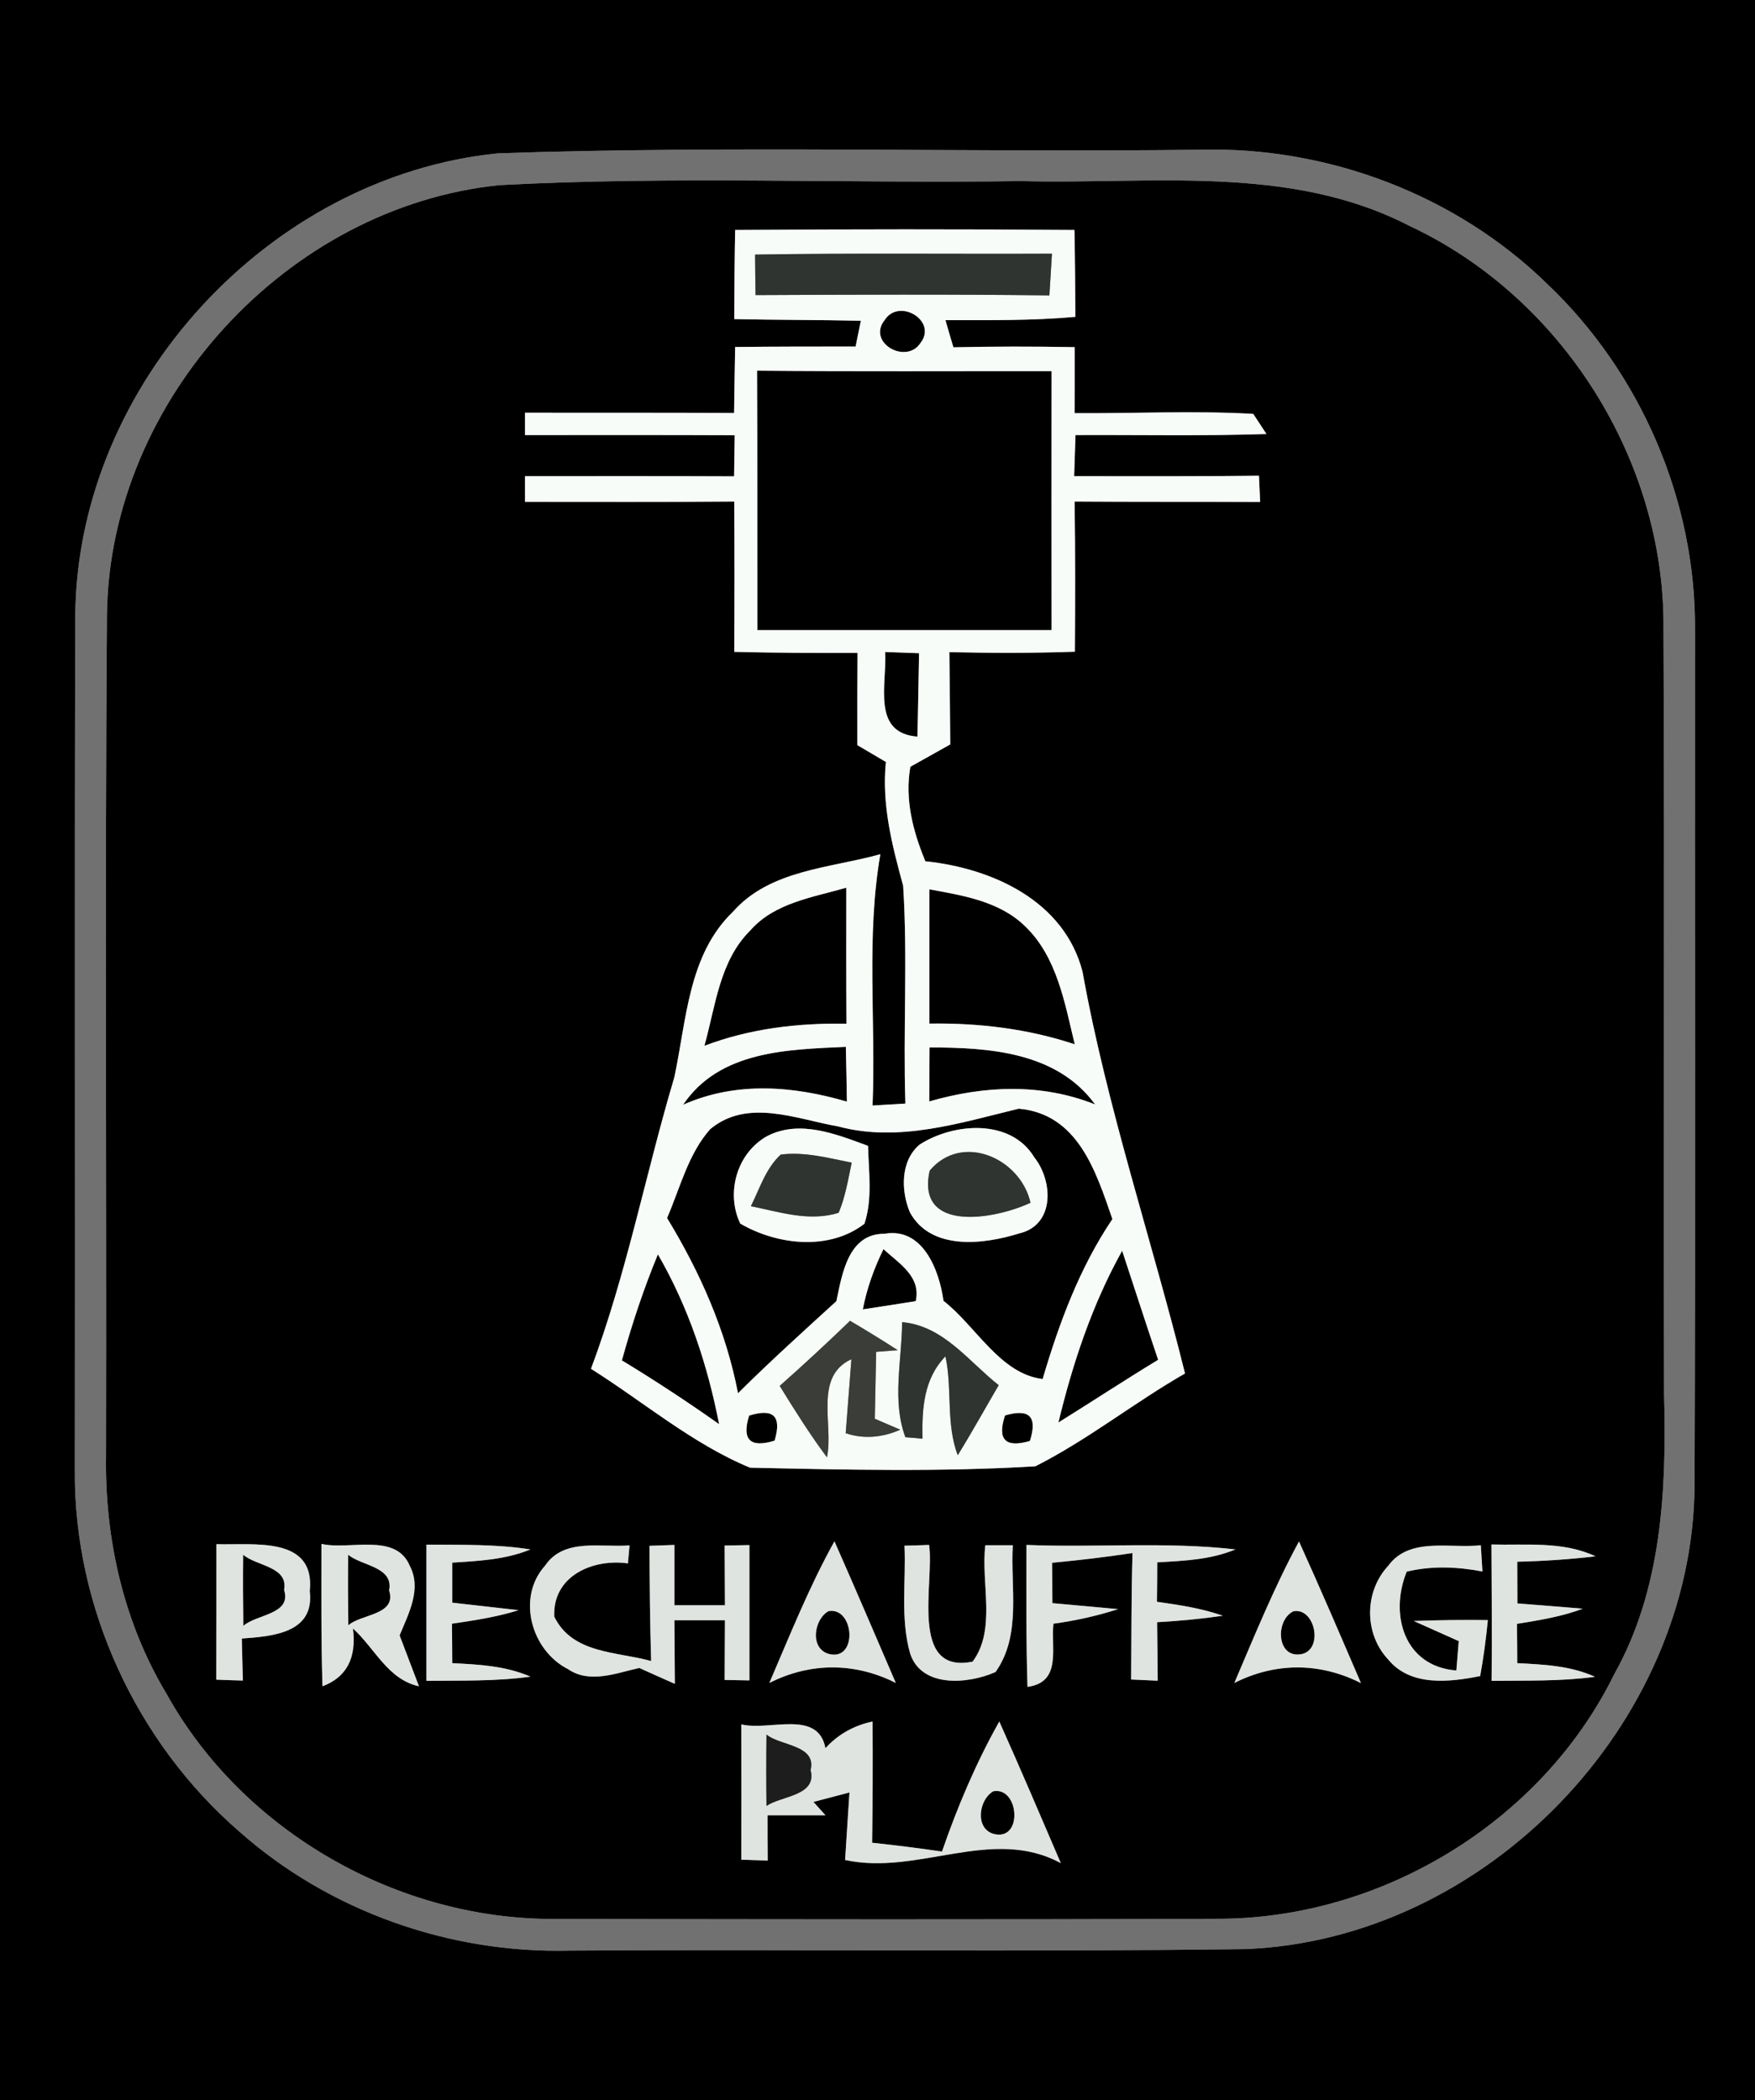 <?xml version="1.0" encoding="UTF-8" ?>
<!DOCTYPE svg PUBLIC "-//W3C//DTD SVG 1.1//EN" "http://www.w3.org/Graphics/SVG/1.1/DTD/svg11.dtd">
<svg width="117px" height="140px" viewBox="0 0 117 140" version="1.1" xmlns="http://www.w3.org/2000/svg">
<rect x="0" y="0" width="117" height="140" fill="#808080" stroke="none"/>
<g id="#000000ff">
<path fill="#000000" opacity="1.00" d=" M 0.00 0.00 L 117.00 0.00 L 117.00 140.00 L 0.00 140.00 L 0.00 0.00 M 33.21 10.22 C 17.95 11.75 5.20 25.59 5.02 40.93 C 4.96 59.96 5.02 78.98 4.99 98.01 C 4.92 107.13 9.08 116.13 15.96 122.09 C 21.95 127.40 29.99 130.23 37.98 130.02 C 52.99 129.92 68.01 130.12 83.02 129.92 C 98.99 129.30 112.87 114.99 112.97 99.01 C 113.04 79.99 112.98 60.97 113.00 41.95 C 113.05 33.34 109.37 24.82 103.13 18.91 C 97.04 12.97 88.50 9.76 80.02 9.98 C 64.42 10.17 48.80 9.69 33.21 10.22 Z" />
<path fill="#000000" opacity="1.00" d=" M 33.30 12.34 C 44.87 11.72 56.48 12.24 68.07 12.07 C 76.73 12.30 85.97 10.92 93.97 15.06 C 104.14 19.81 111.02 30.72 110.90 41.94 C 110.98 58.96 110.89 75.98 110.94 92.99 C 111.11 99.32 110.79 105.94 107.62 111.59 C 102.77 121.47 92.03 127.96 81.06 127.90 C 66.39 127.96 51.71 127.94 37.04 127.91 C 26.56 127.99 16.21 122.10 11.11 112.92 C 8.24 108.15 6.98 102.57 7.07 97.03 C 7.11 78.32 6.99 59.62 7.13 40.91 C 7.33 26.68 19.13 13.78 33.30 12.34 M 49.01 15.33 C 48.97 17.31 48.96 19.29 48.95 21.27 C 51.76 21.33 54.58 21.32 57.39 21.38 C 57.30 21.81 57.13 22.67 57.04 23.10 C 54.37 23.10 51.69 23.10 49.01 23.13 C 48.98 24.60 48.96 26.07 48.94 27.53 C 44.29 27.50 39.65 27.52 35.00 27.51 L 35.00 29.00 C 39.66 29.00 44.32 28.99 48.98 29.01 C 48.97 29.70 48.95 31.06 48.94 31.75 C 44.30 31.73 39.65 31.74 35.00 31.74 L 35.00 33.45 C 39.65 33.45 44.30 33.47 48.95 33.43 C 48.97 36.77 48.97 40.11 48.95 43.45 C 51.69 43.52 54.43 43.53 57.17 43.52 C 57.16 45.57 57.15 47.62 57.16 49.67 C 57.63 49.95 58.58 50.51 59.06 50.79 C 58.77 53.61 59.47 56.34 60.21 59.04 C 60.52 63.87 60.20 68.72 60.36 73.56 C 59.81 73.59 58.72 73.66 58.17 73.69 C 58.40 68.11 57.73 62.48 58.69 56.94 C 55.31 57.88 51.33 57.97 48.85 60.79 C 45.87 63.66 45.77 68.04 44.95 71.83 C 43.03 78.28 41.77 84.92 39.40 91.24 C 42.91 93.45 46.16 96.24 50.00 97.83 C 56.33 97.97 62.70 98.12 69.02 97.74 C 72.51 95.98 75.60 93.50 79.00 91.55 C 76.78 82.61 73.80 73.84 72.17 64.78 C 70.96 60.05 66.15 57.87 61.69 57.41 C 60.86 55.40 60.31 53.29 60.69 51.11 C 61.36 50.74 62.68 49.99 63.35 49.62 C 63.33 47.57 63.32 45.52 63.29 43.47 C 66.08 43.53 68.87 43.54 71.66 43.44 C 71.68 40.10 71.69 36.77 71.64 33.43 C 75.76 33.46 79.89 33.44 84.01 33.46 C 83.99 33.02 83.95 32.14 83.93 31.71 C 79.82 31.76 75.72 31.74 71.61 31.74 C 71.63 31.06 71.68 29.68 71.70 29.00 C 75.94 28.98 80.19 29.07 84.43 28.93 C 84.21 28.60 83.77 27.93 83.55 27.59 C 79.59 27.36 75.61 27.57 71.64 27.54 C 71.65 26.07 71.65 24.60 71.65 23.14 C 68.95 23.09 66.25 23.09 63.56 23.15 C 63.42 22.70 63.16 21.79 63.03 21.34 C 65.92 21.34 68.81 21.38 71.69 21.12 C 71.68 19.19 71.67 17.26 71.63 15.33 C 64.09 15.27 56.55 15.28 49.01 15.33 M 14.43 102.93 C 14.43 105.94 14.43 108.95 14.42 111.96 C 14.86 111.98 15.75 112.01 16.19 112.02 C 16.17 111.32 16.14 109.92 16.12 109.22 C 18.16 109.07 20.99 108.86 20.65 106.06 C 21.04 102.35 16.86 103.01 14.43 102.93 M 21.43 102.91 C 21.43 106.07 21.40 109.24 21.50 112.40 C 23.10 111.80 23.78 110.52 23.53 108.55 C 24.98 109.85 25.85 111.95 27.93 112.40 C 27.61 111.55 26.96 109.85 26.64 109.01 C 27.23 107.57 28.13 105.92 27.32 104.38 C 26.39 102.13 23.29 103.35 21.43 102.91 M 28.43 102.96 C 28.43 105.98 28.43 109.01 28.43 112.04 C 30.74 112.01 33.06 112.08 35.36 111.76 C 33.71 111.04 31.92 110.95 30.15 110.86 C 30.15 110.21 30.14 108.89 30.13 108.23 C 31.63 108.01 33.13 107.78 34.57 107.33 C 33.47 107.20 31.25 106.96 30.15 106.83 C 30.15 106.16 30.15 104.83 30.15 104.16 C 31.91 104.05 33.71 103.96 35.36 103.28 C 33.07 102.92 30.75 102.98 28.43 102.96 M 36.34 104.36 C 34.42 106.49 35.42 110.02 37.87 111.26 C 39.32 112.25 41.08 111.52 42.62 111.18 C 43.21 111.45 44.40 111.98 44.99 112.24 C 44.98 110.83 44.97 109.41 44.96 108.00 C 45.80 108.00 47.49 108.00 48.33 108.00 C 48.32 109.33 48.32 110.65 48.31 111.98 C 48.73 111.99 49.55 112.00 49.96 112.01 C 49.96 109.00 49.96 106.00 49.96 102.99 C 49.55 103.00 48.73 103.01 48.31 103.02 C 48.32 104.35 48.32 105.67 48.33 107.00 C 47.49 107.00 45.80 107.00 44.96 107.00 C 44.96 105.66 44.96 104.32 44.96 102.98 C 44.54 103.00 43.72 103.02 43.30 103.04 C 43.31 105.60 43.33 108.16 43.41 110.72 C 41.12 110.08 38.16 110.25 36.95 107.76 C 36.83 105.05 39.51 103.88 41.86 104.21 C 41.89 103.91 41.94 103.31 41.97 103.01 C 40.06 103.17 37.61 102.49 36.34 104.36 M 51.29 112.18 C 54.01 110.80 57.00 110.80 59.72 112.18 C 58.36 109.03 57.02 105.88 55.63 102.74 C 53.94 105.78 52.66 109.00 51.29 112.18 M 60.30 103.03 C 60.41 105.42 60.01 107.90 60.68 110.23 C 61.45 112.54 64.57 112.25 66.37 111.45 C 68.12 108.98 67.35 105.81 67.52 103.00 L 65.69 103.00 C 65.38 105.52 66.44 108.62 64.84 110.76 C 60.58 111.62 62.30 105.49 61.94 102.98 C 61.53 103.00 60.71 103.02 60.30 103.03 M 68.43 102.98 C 68.43 106.13 68.40 109.28 68.50 112.44 C 70.82 112.13 70.04 109.82 70.23 108.23 C 71.70 108.03 73.13 107.71 74.54 107.26 C 73.45 107.16 71.26 106.96 70.16 106.86 C 70.15 106.19 70.15 104.84 70.14 104.17 C 71.93 104.00 73.72 103.79 75.50 103.52 C 75.42 106.33 75.43 109.14 75.41 111.95 C 75.85 111.97 76.74 112.01 77.18 112.03 C 77.17 110.73 77.16 109.43 77.14 108.13 C 78.61 108.05 80.07 107.91 81.52 107.70 C 80.10 107.20 78.61 106.98 77.13 106.77 C 77.14 106.11 77.15 104.79 77.15 104.14 C 78.91 104.04 80.70 103.97 82.36 103.28 C 77.74 102.75 73.07 103.17 68.43 102.98 M 82.29 112.18 C 85.02 110.80 87.99 110.80 90.73 112.19 C 89.37 109.03 88.02 105.88 86.60 102.75 C 84.95 105.79 83.65 109.00 82.29 112.18 M 92.55 104.37 C 90.94 106.10 90.93 108.91 92.56 110.63 C 94.04 112.43 96.64 112.13 98.68 111.72 C 98.90 110.48 99.07 109.24 99.19 107.99 C 97.54 107.97 95.89 107.99 94.25 108.05 C 95.00 108.38 96.50 109.05 97.25 109.39 C 97.21 109.88 97.13 110.86 97.09 111.35 C 93.60 111.08 92.62 107.61 93.78 104.76 C 95.45 104.36 97.15 104.43 98.83 104.75 L 98.72 103.00 C 96.69 103.24 93.97 102.42 92.55 104.37 M 99.43 102.95 C 99.44 105.98 99.48 109.01 99.44 112.04 C 101.74 112.01 104.05 112.08 106.33 111.77 C 104.70 111.03 102.91 110.95 101.15 110.86 C 101.15 110.21 101.14 108.90 101.13 108.24 C 102.62 108.00 104.11 107.76 105.52 107.23 C 104.43 107.14 102.25 106.96 101.16 106.88 C 101.16 106.18 101.15 104.80 101.15 104.10 C 102.90 104.06 104.64 103.94 106.37 103.74 C 104.19 102.72 101.75 103.01 99.43 102.95 M 49.42 114.94 C 49.43 117.95 49.43 120.95 49.42 123.96 C 49.86 123.97 50.74 124.01 51.18 124.02 C 51.17 123.27 51.17 121.76 51.17 121.00 C 52.14 121.00 54.07 121.00 55.03 121.00 L 54.23 120.11 C 54.83 119.95 56.03 119.64 56.63 119.48 C 56.56 120.61 56.41 122.85 56.34 123.98 C 61.23 125.04 66.12 121.70 70.72 124.19 C 69.37 121.04 68.02 117.88 66.62 114.75 C 65.07 117.51 63.83 120.43 62.80 123.42 C 61.25 123.19 59.70 123.00 58.14 122.83 C 58.18 120.14 58.19 117.44 58.17 114.75 C 56.95 115.01 55.87 115.60 55.03 116.53 C 54.53 113.91 51.27 115.41 49.42 114.94 Z" />
<path fill="#000000" opacity="1.00" d=" M 58.98 21.33 C 59.94 19.83 62.53 21.39 61.36 22.87 C 60.40 24.33 57.77 22.83 58.98 21.33 Z" />
<path fill="#000000" opacity="1.00" d=" M 50.47 24.71 C 57.02 24.77 63.56 24.73 70.10 24.74 C 70.09 30.49 70.10 36.25 70.10 42.00 C 63.56 42.00 57.02 42.00 50.49 42.00 C 50.48 36.24 50.50 30.47 50.47 24.71 Z" />
<path fill="#000000" opacity="1.00" d=" M 59.01 43.46 C 59.57 43.48 60.70 43.52 61.27 43.54 C 61.23 45.39 61.21 47.24 61.16 49.10 C 58.08 48.87 59.14 45.58 59.01 43.46 Z" />
<path fill="#000000" opacity="1.00" d=" M 50.02 62.02 C 51.64 60.17 54.19 59.82 56.42 59.17 C 56.42 62.20 56.41 65.22 56.43 68.24 C 53.20 68.18 49.99 68.56 46.96 69.71 C 47.70 67.07 47.97 64.04 50.02 62.02 Z" />
<path fill="#000000" opacity="1.00" d=" M 61.96 59.28 C 64.20 59.69 66.61 60.07 68.32 61.72 C 70.47 63.77 70.98 66.85 71.65 69.61 C 68.52 68.57 65.25 68.18 61.96 68.23 C 61.96 65.24 61.96 62.26 61.96 59.28 Z" />
<path fill="#000000" opacity="1.00" d=" M 45.54 73.64 C 47.97 70.03 52.51 69.96 56.39 69.78 C 56.41 70.69 56.45 72.52 56.46 73.43 C 52.86 72.38 49.07 72.07 45.54 73.64 Z" />
<path fill="#000000" opacity="1.00" d=" M 61.97 69.82 C 65.94 69.82 70.46 70.12 73.01 73.62 C 69.42 72.19 65.61 72.36 61.95 73.42 C 61.95 72.52 61.97 70.72 61.97 69.82 Z" />
<path fill="#000000" opacity="1.00" d=" M 47.34 75.27 C 49.84 73.19 53.06 74.59 55.86 75.08 C 59.90 76.17 64.00 74.85 67.92 73.90 C 71.87 74.26 73.06 78.08 74.16 81.26 C 71.97 84.51 70.61 88.19 69.51 91.92 C 66.68 91.59 65.06 88.39 62.90 86.71 C 62.62 84.68 61.53 81.79 58.97 82.24 C 56.55 82.22 56.14 84.92 55.76 86.73 C 53.55 88.75 51.33 90.75 49.20 92.87 C 48.40 88.70 46.67 84.80 44.47 81.19 C 45.34 79.19 45.87 76.94 47.34 75.27 M 49.35 81.56 C 51.80 82.99 55.28 83.39 57.63 81.57 C 58.18 79.89 57.91 78.10 57.87 76.38 C 55.77 75.61 53.34 74.61 51.16 75.72 C 49.13 76.84 48.37 79.50 49.35 81.56 M 61.30 76.30 C 60.02 77.39 60.06 79.38 60.66 80.81 C 62.07 83.39 65.59 82.95 67.93 82.22 C 70.34 81.67 70.21 78.72 68.95 77.14 C 67.38 74.54 63.56 74.84 61.30 76.30 Z" />
<path fill="#000000" opacity="1.00" d=" M 57.52 87.28 C 57.79 85.88 58.27 84.54 58.90 83.26 C 59.92 84.22 61.42 85.07 61.05 86.73 C 60.17 86.87 58.40 87.15 57.52 87.28 Z" />
<path fill="#000000" opacity="1.00" d=" M 70.56 94.82 C 71.52 90.85 72.81 86.96 74.81 83.37 C 75.61 85.79 76.39 88.22 77.21 90.64 C 74.97 92.00 72.78 93.44 70.56 94.82 Z" />
<path fill="#000000" opacity="1.00" d=" M 41.46 90.68 C 42.12 88.28 42.91 85.91 43.86 83.61 C 45.89 87.11 47.17 90.97 47.94 94.93 C 45.83 93.44 43.67 92.02 41.46 90.68 Z" />
<path fill="#000000" opacity="1.00" d=" M 49.94 94.36 C 51.57 93.85 52.13 94.40 51.64 96.03 C 50.01 96.53 49.44 95.98 49.94 94.36 Z" />
<path fill="#000000" opacity="1.00" d=" M 67.00 94.35 C 68.63 93.87 69.18 94.43 68.66 96.05 C 67.02 96.53 66.47 95.96 67.00 94.35 Z" />
<path fill="#000000" opacity="1.00" d=" M 16.21 103.63 C 17.07 104.39 19.24 104.41 18.94 105.98 C 19.47 107.62 17.07 107.60 16.22 108.38 C 16.20 106.80 16.19 105.21 16.21 103.63 Z" />
<path fill="#000000" opacity="1.00" d=" M 23.21 103.63 C 24.08 104.38 26.26 104.42 25.94 106.01 C 26.48 107.66 24.06 107.58 23.22 108.34 C 23.20 106.77 23.19 105.20 23.21 103.63 Z" />
<path fill="#000000" opacity="1.00" d=" M 55.24 107.39 C 56.97 107.10 57.21 110.78 55.23 110.24 C 53.96 109.85 54.27 107.92 55.24 107.39 Z" />
<path fill="#000000" opacity="1.00" d=" M 86.23 107.40 C 87.65 107.13 88.25 109.89 86.81 110.25 C 85.09 110.62 84.99 107.99 86.23 107.40 Z" />
<path fill="#000000" opacity="1.00" d=" M 66.22 119.40 C 67.95 119.07 68.23 122.77 66.23 122.24 C 64.97 121.86 65.26 119.94 66.22 119.40 Z" />
</g>
<g id="#717171ff">
<path fill="#717171" opacity="1.00" d=" M 33.21 10.22 C 48.80 9.69 64.42 10.17 80.02 9.98 C 88.50 9.76 97.04 12.97 103.13 18.91 C 109.37 24.82 113.05 33.34 113.00 41.95 C 112.98 60.97 113.04 79.99 112.97 99.01 C 112.87 114.99 98.99 129.30 83.02 129.92 C 68.01 130.12 52.99 129.92 37.98 130.02 C 29.99 130.23 21.95 127.40 15.96 122.09 C 9.08 116.13 4.92 107.13 4.99 98.01 C 5.02 78.98 4.96 59.96 5.02 40.93 C 5.20 25.59 17.95 11.75 33.21 10.22 M 33.30 12.34 C 19.13 13.78 7.33 26.68 7.13 40.91 C 6.99 59.62 7.11 78.32 7.07 97.03 C 6.98 102.57 8.24 108.15 11.11 112.92 C 16.21 122.10 26.56 127.99 37.04 127.91 C 51.71 127.94 66.39 127.96 81.06 127.90 C 92.03 127.96 102.77 121.47 107.62 111.59 C 110.79 105.94 111.11 99.32 110.94 92.99 C 110.89 75.98 110.98 58.96 110.90 41.94 C 111.02 30.72 104.14 19.81 93.97 15.06 C 85.97 10.92 76.73 12.30 68.07 12.07 C 56.48 12.24 44.87 11.72 33.30 12.34 Z" />
</g>
<g id="#f8fcf8ff">
<path fill="#f8fcf8" opacity="1.00" d=" M 49.01 15.33 C 56.55 15.28 64.09 15.27 71.63 15.33 C 71.67 17.26 71.68 19.19 71.69 21.12 C 68.81 21.38 65.92 21.34 63.03 21.34 C 63.16 21.79 63.42 22.70 63.56 23.15 C 66.25 23.09 68.95 23.09 71.65 23.14 C 71.65 24.60 71.65 26.07 71.64 27.54 C 75.61 27.57 79.59 27.36 83.55 27.59 C 83.77 27.93 84.21 28.60 84.43 28.93 C 80.19 29.07 75.94 28.98 71.70 29.00 C 71.68 29.68 71.63 31.06 71.61 31.74 C 75.72 31.74 79.82 31.76 83.93 31.71 C 83.95 32.14 83.99 33.02 84.01 33.46 C 79.89 33.44 75.76 33.46 71.64 33.43 C 71.69 36.77 71.68 40.10 71.66 43.44 C 68.87 43.54 66.08 43.53 63.29 43.47 C 63.32 45.52 63.33 47.57 63.35 49.62 C 62.68 49.99 61.36 50.74 60.69 51.11 C 60.31 53.29 60.86 55.40 61.69 57.41 C 66.15 57.87 70.96 60.05 72.17 64.78 C 73.80 73.84 76.78 82.61 79.00 91.55 C 75.60 93.50 72.51 95.98 69.02 97.74 C 62.70 98.12 56.33 97.97 50.00 97.83 C 46.16 96.24 42.91 93.45 39.40 91.24 C 41.77 84.92 43.03 78.28 44.95 71.83 C 45.77 68.04 45.87 63.66 48.85 60.79 C 51.33 57.97 55.31 57.88 58.69 56.94 C 57.73 62.48 58.40 68.11 58.17 73.69 C 58.72 73.66 59.81 73.59 60.36 73.56 C 60.20 68.72 60.52 63.87 60.21 59.04 C 59.47 56.34 58.77 53.61 59.06 50.79 C 58.58 50.51 57.63 49.95 57.16 49.67 C 57.15 47.62 57.16 45.57 57.17 43.52 C 54.43 43.53 51.69 43.52 48.95 43.45 C 48.97 40.11 48.97 36.77 48.95 33.43 C 44.30 33.47 39.65 33.45 35.00 33.45 L 35.00 31.74 C 39.65 31.74 44.30 31.73 48.94 31.75 C 48.95 31.06 48.97 29.70 48.98 29.01 C 44.32 28.99 39.66 29.00 35.00 29.00 L 35.00 27.51 C 39.65 27.52 44.29 27.50 48.94 27.53 C 48.96 26.07 48.98 24.60 49.01 23.13 C 51.69 23.10 54.37 23.10 57.04 23.10 C 57.13 22.67 57.30 21.81 57.39 21.38 C 54.58 21.32 51.76 21.33 48.95 21.27 C 48.96 19.29 48.97 17.31 49.01 15.33 M 50.34 16.97 C 50.34 17.64 50.36 19.00 50.37 19.67 C 56.90 19.64 63.43 19.61 69.96 19.69 C 70.00 18.99 70.09 17.60 70.13 16.91 C 63.53 16.94 56.93 16.86 50.34 16.97 M 58.98 21.33 C 57.77 22.83 60.40 24.33 61.36 22.87 C 62.53 21.39 59.94 19.83 58.98 21.33 M 50.47 24.71 C 50.50 30.47 50.48 36.24 50.49 42.00 C 57.02 42.00 63.56 42.00 70.10 42.00 C 70.10 36.25 70.09 30.49 70.10 24.74 C 63.56 24.73 57.02 24.77 50.47 24.71 M 59.01 43.46 C 59.14 45.58 58.08 48.87 61.16 49.10 C 61.21 47.24 61.23 45.39 61.27 43.54 C 60.70 43.52 59.57 43.48 59.01 43.46 M 50.02 62.02 C 47.97 64.04 47.70 67.07 46.96 69.71 C 49.99 68.56 53.20 68.18 56.43 68.24 C 56.41 65.22 56.42 62.20 56.42 59.17 C 54.19 59.82 51.64 60.17 50.02 62.02 M 61.96 59.28 C 61.96 62.26 61.96 65.24 61.96 68.23 C 65.25 68.18 68.52 68.57 71.65 69.61 C 70.98 66.85 70.47 63.77 68.32 61.72 C 66.61 60.07 64.20 59.69 61.96 59.28 M 45.54 73.64 C 49.07 72.07 52.86 72.38 56.46 73.43 C 56.45 72.52 56.41 70.69 56.39 69.78 C 52.51 69.96 47.97 70.03 45.54 73.64 M 61.97 69.82 C 61.97 70.72 61.95 72.52 61.95 73.42 C 65.61 72.36 69.42 72.19 73.01 73.62 C 70.46 70.12 65.94 69.82 61.97 69.82 M 47.34 75.27 C 45.87 76.94 45.34 79.19 44.47 81.19 C 46.67 84.80 48.40 88.70 49.20 92.87 C 51.33 90.75 53.55 88.75 55.76 86.73 C 56.14 84.92 56.55 82.22 58.97 82.24 C 61.53 81.79 62.62 84.68 62.90 86.71 C 65.06 88.39 66.68 91.59 69.51 91.92 C 70.61 88.19 71.97 84.51 74.16 81.26 C 73.06 78.08 71.87 74.26 67.92 73.90 C 64.00 74.85 59.90 76.17 55.86 75.08 C 53.06 74.59 49.84 73.19 47.34 75.27 M 57.52 87.28 C 58.40 87.15 60.17 86.87 61.05 86.73 C 61.42 85.07 59.92 84.22 58.90 83.26 C 58.27 84.54 57.79 85.88 57.52 87.28 M 70.56 94.82 C 72.78 93.44 74.97 92.00 77.21 90.64 C 76.39 88.22 75.61 85.79 74.81 83.37 C 72.81 86.96 71.52 90.85 70.56 94.82 M 41.46 90.68 C 43.67 92.02 45.83 93.44 47.94 94.93 C 47.17 90.97 45.89 87.11 43.86 83.61 C 42.91 85.91 42.12 88.28 41.46 90.68 M 51.98 92.38 C 52.98 94.00 53.99 95.61 55.13 97.14 C 55.59 94.99 54.23 91.76 56.76 90.60 C 56.66 91.83 56.48 94.30 56.38 95.53 C 57.59 95.95 58.86 95.81 60.02 95.30 L 58.32 94.57 C 58.34 93.46 58.39 91.23 58.41 90.11 L 59.85 90.00 C 58.80 89.32 57.74 88.67 56.67 88.04 C 55.14 89.52 53.57 90.97 51.98 92.38 M 60.36 95.80 C 60.64 95.82 61.22 95.87 61.50 95.90 C 61.46 93.95 61.56 91.92 63.03 90.41 C 63.50 92.59 63.05 94.90 63.85 97.00 C 64.80 95.46 65.67 93.89 66.58 92.33 C 64.57 90.75 62.90 88.37 60.14 88.13 C 60.13 90.66 59.45 93.38 60.36 95.80 M 49.94 94.36 C 49.44 95.98 50.01 96.53 51.64 96.03 C 52.13 94.40 51.57 93.85 49.94 94.36 M 67.00 94.35 C 66.47 95.96 67.02 96.53 68.66 96.05 C 69.18 94.43 68.63 93.87 67.00 94.35 Z" />
<path fill="#f8fcf8" opacity="1.00" d=" M 49.35 81.56 C 48.37 79.50 49.13 76.84 51.16 75.72 C 53.34 74.61 55.77 75.61 57.87 76.38 C 57.91 78.10 58.18 79.89 57.63 81.57 C 55.28 83.39 51.80 82.99 49.35 81.56 M 52.05 76.96 C 51.05 77.88 50.65 79.22 50.06 80.40 C 51.98 80.79 53.96 81.45 55.91 80.84 C 56.36 79.77 56.54 78.62 56.78 77.50 C 55.23 77.19 53.65 76.76 52.05 76.96 Z" />
<path fill="#f8fcf8" opacity="1.00" d=" M 61.30 76.30 C 63.56 74.84 67.38 74.54 68.95 77.14 C 70.21 78.72 70.34 81.67 67.93 82.22 C 65.59 82.95 62.07 83.39 60.66 80.81 C 60.06 79.38 60.02 77.39 61.30 76.30 M 61.98 78.03 C 61.04 82.23 66.38 81.27 68.70 80.17 C 68.02 77.18 64.12 75.48 61.98 78.03 Z" />
</g>
<g id="#303430ff">
<path fill="#303430" opacity="1.00" d=" M 50.34 16.97 C 56.93 16.86 63.53 16.94 70.13 16.91 C 70.09 17.60 70.00 18.99 69.96 19.69 C 63.43 19.61 56.90 19.64 50.37 19.67 C 50.36 19.00 50.34 17.64 50.34 16.97 Z" />
<path fill="#303430" opacity="1.00" d=" M 52.05 76.96 C 53.65 76.76 55.23 77.19 56.78 77.50 C 56.54 78.62 56.36 79.77 55.91 80.84 C 53.96 81.45 51.98 80.79 50.06 80.40 C 50.65 79.22 51.05 77.88 52.05 76.96 Z" />
<path fill="#303430" opacity="1.00" d=" M 61.98 78.03 C 64.12 75.48 68.02 77.18 68.70 80.17 C 66.38 81.27 61.04 82.23 61.98 78.03 Z" />
<path fill="#303430" opacity="1.00" d=" M 60.36 95.80 C 59.45 93.38 60.13 90.66 60.14 88.13 C 62.90 88.37 64.57 90.75 66.58 92.33 C 65.67 93.89 64.80 95.46 63.85 97.00 C 63.05 94.90 63.50 92.59 63.03 90.41 C 61.56 91.92 61.46 93.95 61.50 95.90 C 61.22 95.87 60.64 95.82 60.36 95.80 Z" />
</g>
<g id="#3b3d39ff">
<path fill="#3b3d39" opacity="1.00" d=" M 51.98 92.38 C 53.57 90.97 55.14 89.52 56.67 88.04 C 57.74 88.67 58.80 89.32 59.85 90.00 L 58.41 90.11 C 58.39 91.23 58.34 93.46 58.32 94.57 L 60.02 95.30 C 58.86 95.81 57.59 95.95 56.38 95.53 C 56.48 94.30 56.66 91.83 56.76 90.60 C 54.23 91.76 55.59 94.99 55.13 97.14 C 53.99 95.61 52.98 94.00 51.98 92.38 Z" />
</g>
<g id="#e0e4e0ff">
<path fill="#e0e4e0" opacity="1.00" d=" M 14.43 102.93 C 16.86 103.01 21.04 102.35 20.65 106.06 C 20.99 108.86 18.16 109.07 16.12 109.22 C 16.14 109.92 16.17 111.32 16.19 112.02 C 15.75 112.01 14.86 111.98 14.42 111.96 C 14.43 108.95 14.43 105.94 14.43 102.93 M 16.21 103.63 C 16.19 105.21 16.20 106.80 16.22 108.38 C 17.07 107.60 19.47 107.62 18.94 105.98 C 19.24 104.41 17.07 104.39 16.21 103.63 Z" />
<path fill="#e0e4e0" opacity="1.00" d=" M 21.43 102.91 C 23.29 103.35 26.39 102.13 27.32 104.38 C 28.13 105.92 27.23 107.57 26.64 109.01 C 26.96 109.85 27.61 111.55 27.93 112.40 C 25.85 111.95 24.98 109.85 23.53 108.55 C 23.78 110.52 23.10 111.80 21.50 112.40 C 21.40 109.24 21.43 106.07 21.43 102.91 M 23.21 103.63 C 23.19 105.20 23.20 106.77 23.22 108.34 C 24.06 107.58 26.48 107.66 25.94 106.01 C 26.26 104.42 24.08 104.38 23.21 103.63 Z" />
<path fill="#e0e4e0" opacity="1.00" d=" M 28.43 102.96 C 30.75 102.98 33.07 102.92 35.36 103.28 C 33.71 103.96 31.91 104.05 30.15 104.16 C 30.15 104.83 30.15 106.16 30.15 106.83 C 31.25 106.96 33.47 107.20 34.57 107.33 C 33.13 107.78 31.63 108.01 30.13 108.23 C 30.14 108.89 30.15 110.21 30.15 110.86 C 31.92 110.95 33.71 111.04 35.36 111.76 C 33.06 112.08 30.74 112.01 28.43 112.04 C 28.43 109.01 28.43 105.98 28.43 102.96 Z" />
<path fill="#e0e4e0" opacity="1.00" d=" M 36.34 104.36 C 37.61 102.49 40.06 103.17 41.97 103.01 C 41.94 103.31 41.89 103.91 41.86 104.21 C 39.51 103.88 36.83 105.05 36.95 107.76 C 38.16 110.25 41.12 110.08 43.41 110.72 C 43.33 108.16 43.31 105.60 43.30 103.04 C 43.72 103.02 44.54 103.00 44.96 102.98 C 44.96 104.32 44.96 105.66 44.96 107.00 C 45.80 107.00 47.49 107.00 48.33 107.00 C 48.32 105.67 48.32 104.35 48.31 103.02 C 48.73 103.01 49.55 103.00 49.96 102.99 C 49.96 106.00 49.96 109.00 49.96 112.01 C 49.55 112.00 48.73 111.99 48.31 111.98 C 48.32 110.65 48.32 109.33 48.33 108.00 C 47.49 108.00 45.80 108.00 44.96 108.00 C 44.97 109.41 44.98 110.83 44.99 112.24 C 44.40 111.98 43.21 111.45 42.62 111.18 C 41.08 111.52 39.32 112.25 37.87 111.26 C 35.42 110.02 34.42 106.49 36.34 104.36 Z" />
<path fill="#e0e4e0" opacity="1.00" d=" M 51.29 112.18 C 52.66 109.00 53.94 105.78 55.63 102.74 C 57.02 105.88 58.36 109.03 59.72 112.18 C 57.00 110.80 54.01 110.80 51.29 112.18 M 55.24 107.39 C 54.27 107.92 53.96 109.85 55.23 110.24 C 57.21 110.78 56.97 107.10 55.24 107.39 Z" />
<path fill="#e0e4e0" opacity="1.00" d=" M 60.30 103.03 C 60.71 103.02 61.53 103.00 61.94 102.98 C 62.30 105.49 60.58 111.62 64.84 110.76 C 66.44 108.62 65.38 105.52 65.69 103.00 L 67.52 103.00 C 67.35 105.81 68.12 108.98 66.37 111.45 C 64.57 112.25 61.45 112.54 60.68 110.23 C 60.01 107.90 60.41 105.42 60.30 103.03 Z" />
<path fill="#e0e4e0" opacity="1.00" d=" M 68.43 102.98 C 73.07 103.17 77.74 102.75 82.36 103.28 C 80.70 103.97 78.91 104.04 77.15 104.14 C 77.15 104.79 77.14 106.11 77.13 106.77 C 78.61 106.98 80.10 107.20 81.52 107.70 C 80.07 107.91 78.61 108.05 77.14 108.13 C 77.16 109.43 77.17 110.73 77.18 112.03 C 76.74 112.01 75.85 111.97 75.41 111.95 C 75.43 109.14 75.42 106.33 75.50 103.52 C 73.72 103.79 71.93 104.00 70.14 104.17 C 70.15 104.84 70.15 106.19 70.16 106.86 C 71.26 106.96 73.45 107.16 74.54 107.26 C 73.13 107.71 71.70 108.03 70.23 108.23 C 70.04 109.82 70.82 112.13 68.50 112.44 C 68.40 109.28 68.43 106.13 68.43 102.98 Z" />
<path fill="#e0e4e0" opacity="1.00" d=" M 82.29 112.18 C 83.65 109.00 84.95 105.79 86.60 102.75 C 88.02 105.88 89.37 109.03 90.73 112.19 C 87.99 110.80 85.02 110.80 82.29 112.18 M 86.23 107.40 C 84.99 107.99 85.09 110.62 86.81 110.25 C 88.25 109.89 87.65 107.13 86.23 107.40 Z" />
<path fill="#e0e4e0" opacity="1.00" d=" M 92.55 104.37 C 93.97 102.42 96.69 103.24 98.72 103.00 L 98.83 104.75 C 97.15 104.43 95.45 104.36 93.78 104.76 C 92.62 107.61 93.60 111.08 97.09 111.35 C 97.13 110.86 97.21 109.88 97.25 109.39 C 96.50 109.05 95.00 108.38 94.25 108.05 C 95.89 107.99 97.54 107.97 99.19 107.99 C 99.07 109.24 98.90 110.48 98.68 111.72 C 96.64 112.13 94.04 112.43 92.56 110.63 C 90.93 108.91 90.94 106.10 92.55 104.37 Z" />
<path fill="#e0e4e0" opacity="1.00" d=" M 99.43 102.95 C 101.75 103.01 104.19 102.72 106.37 103.74 C 104.64 103.94 102.90 104.06 101.15 104.10 C 101.15 104.80 101.16 106.18 101.16 106.88 C 102.25 106.96 104.43 107.14 105.52 107.23 C 104.11 107.76 102.62 108.00 101.13 108.24 C 101.14 108.90 101.15 110.21 101.15 110.86 C 102.91 110.95 104.70 111.03 106.33 111.77 C 104.05 112.08 101.74 112.01 99.44 112.04 C 99.48 109.01 99.44 105.98 99.43 102.95 Z" />
<path fill="#e0e4e0" opacity="1.00" d=" M 49.42 114.94 C 51.27 115.41 54.53 113.91 55.03 116.53 C 55.87 115.60 56.95 115.01 58.17 114.75 C 58.19 117.44 58.18 120.14 58.14 122.83 C 59.70 123.00 61.25 123.19 62.80 123.42 C 63.83 120.43 65.07 117.51 66.62 114.75 C 68.02 117.88 69.37 121.04 70.72 124.19 C 66.12 121.70 61.23 125.04 56.34 123.98 C 56.41 122.85 56.56 120.61 56.63 119.48 C 56.03 119.64 54.83 119.95 54.23 120.11 L 55.03 121.00 C 54.07 121.00 52.14 121.00 51.17 121.00 C 51.17 121.76 51.17 123.27 51.18 124.02 C 50.74 124.01 49.86 123.97 49.42 123.96 C 49.43 120.95 49.43 117.95 49.42 114.94 M 51.10 115.62 C 51.08 117.20 51.08 118.79 51.10 120.38 C 52.06 119.70 54.49 119.72 54.04 117.99 C 54.45 116.30 52.01 116.38 51.10 115.62 M 66.22 119.40 C 65.26 119.94 64.97 121.86 66.23 122.24 C 68.23 122.77 67.95 119.07 66.22 119.40 Z" />
</g>
<g id="#1c1d1cff">
<path fill="#1c1d1c" opacity="1.00" d=" M 51.10 115.62 C 52.01 116.38 54.45 116.30 54.04 117.99 C 54.49 119.72 52.06 119.70 51.10 120.38 C 51.08 118.79 51.08 117.20 51.10 115.62 Z" />
</g>
</svg>
